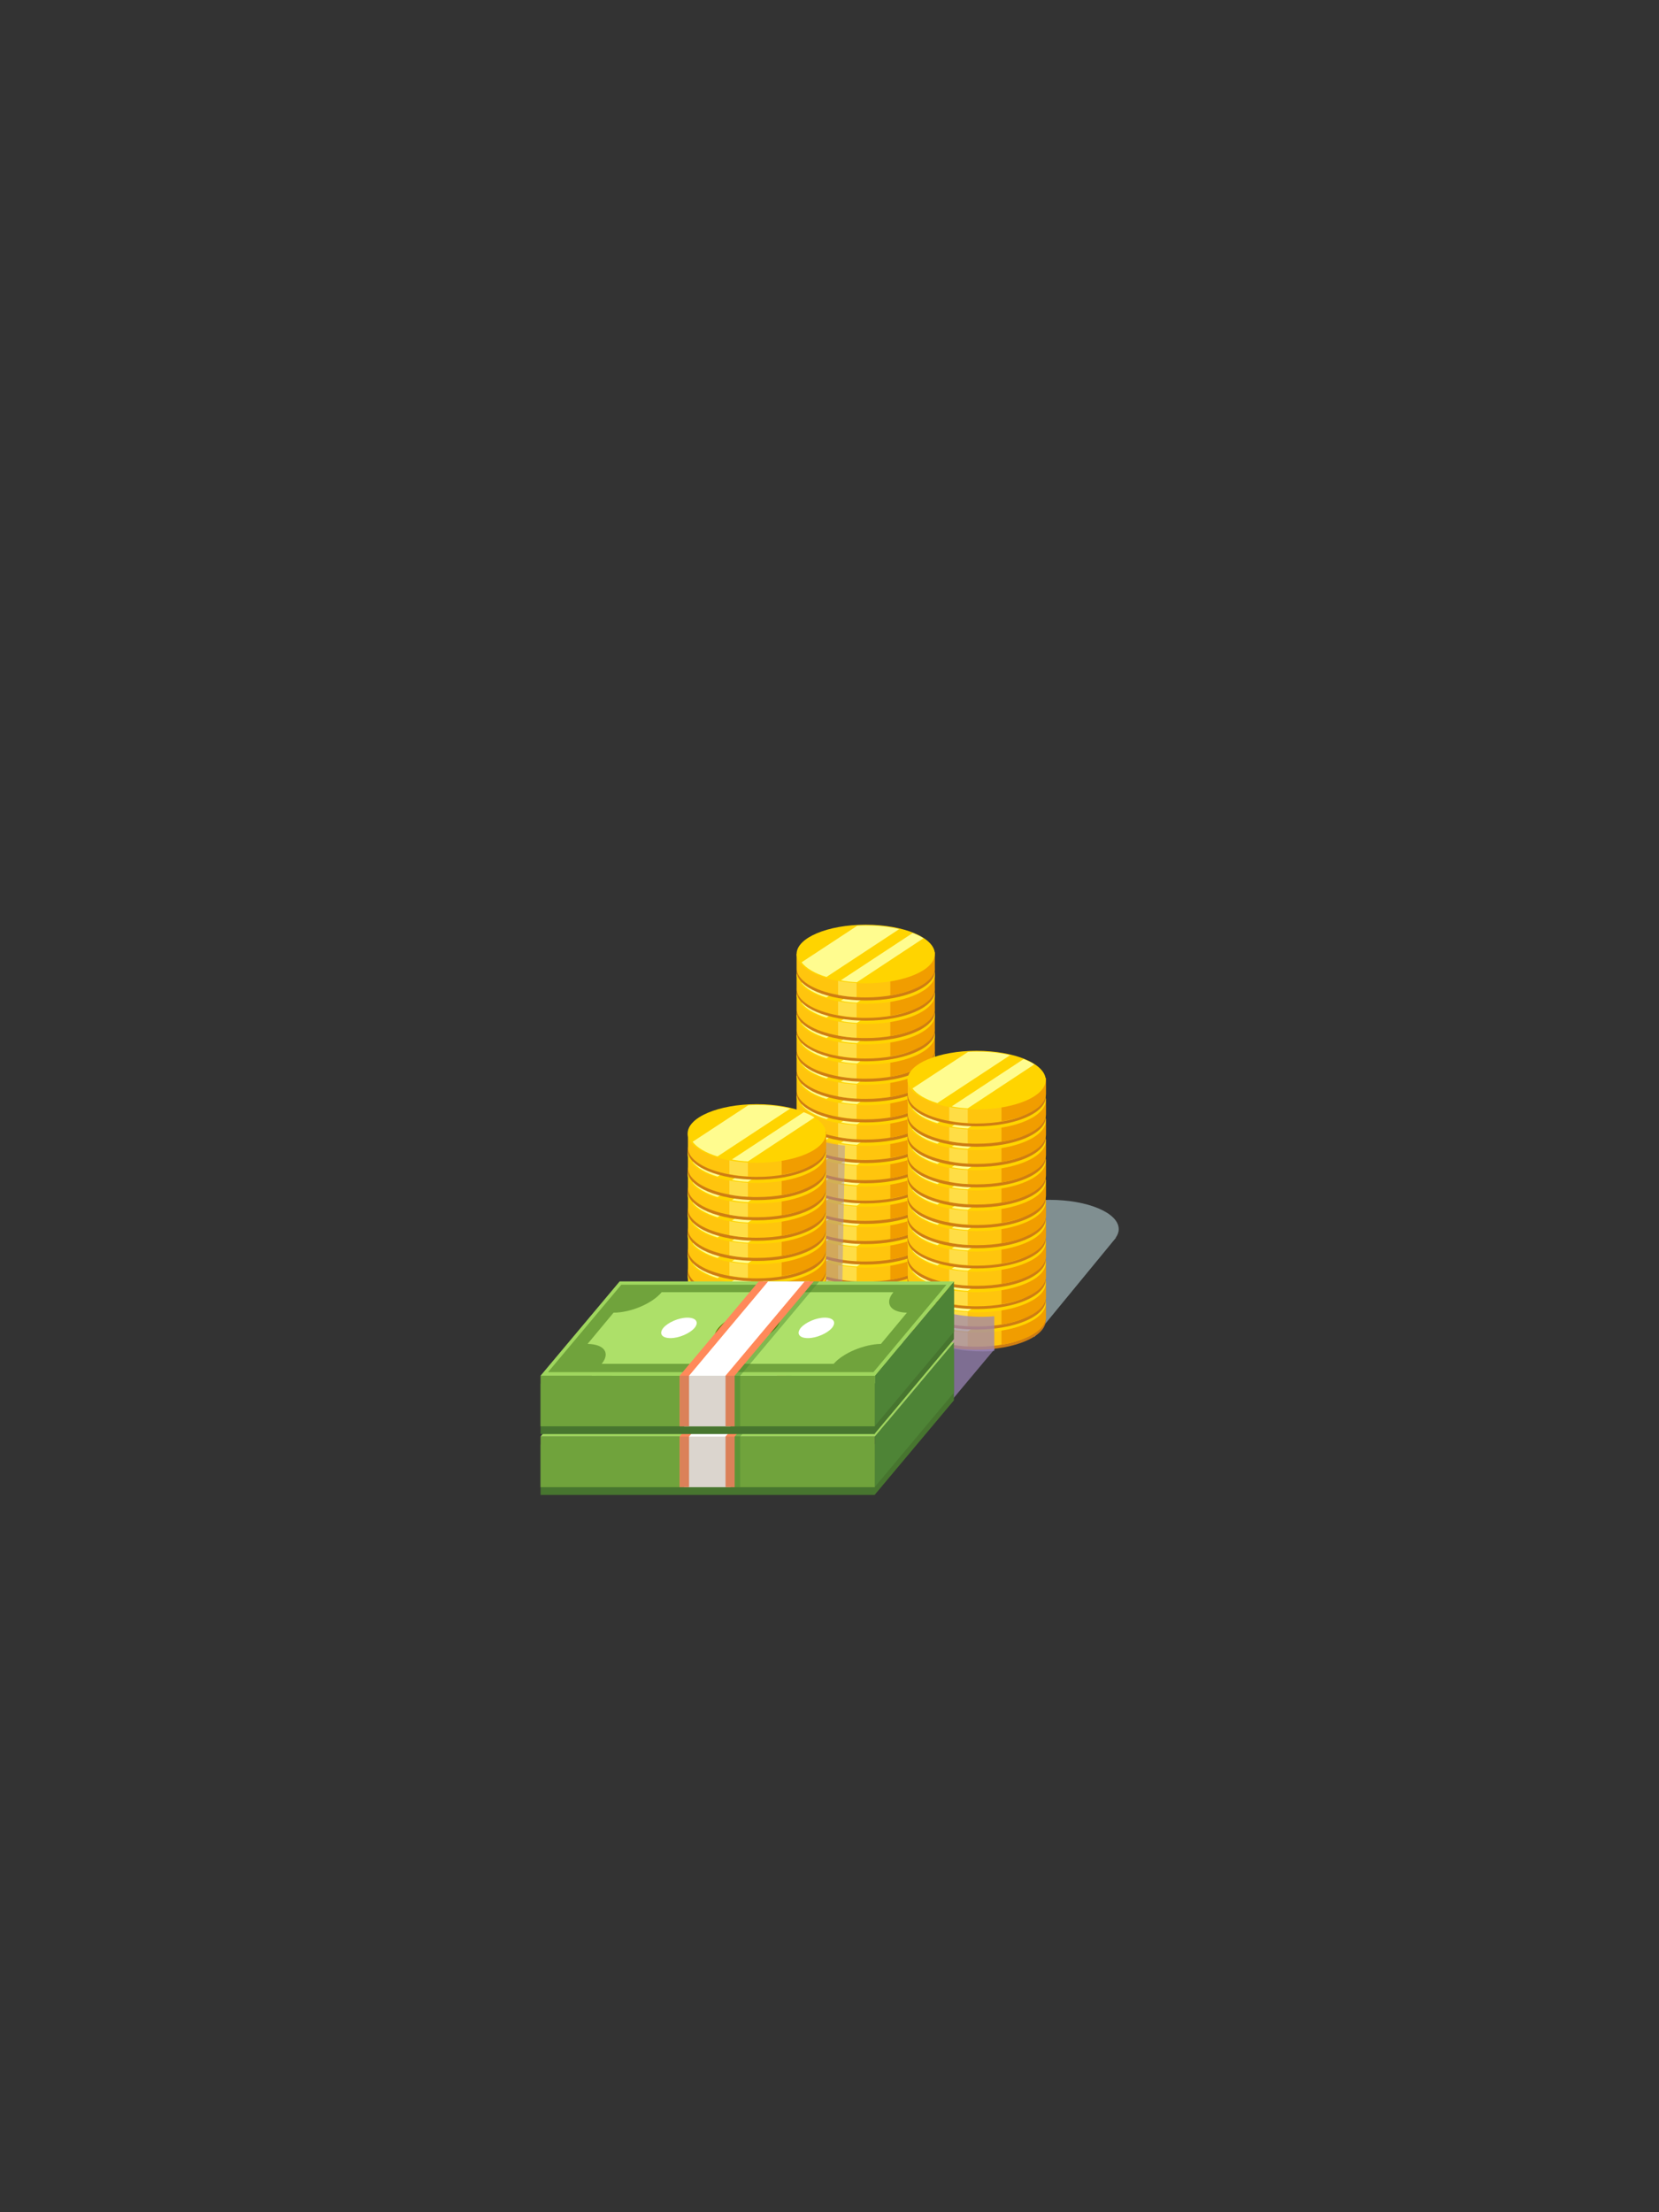 <?xml version="1.0" encoding="utf-8"?>
<!-- Generator: Adobe Illustrator 23.0.3, SVG Export Plug-In . SVG Version: 6.00 Build 0)  -->
<svg version="1.1" id="Layer_1" xmlns="http://www.w3.org/2000/svg" xmlns:xlink="http://www.w3.org/1999/xlink" x="0px" y="0px"
	 viewBox="0 0 60 80" style="enable-background:new 0 0 60 80;" xml:space="preserve">
<rect x="0" y="0" width="60" height="80" fill="#333333" stroke="none"/>
<style type="text/css">
	.st0{opacity:0.72;fill:#9EB3B6;}
	.st1{opacity:0.72;fill:#9C86B7;}
	.st2{fill:#CE7D13;}
	.st3{fill:#FFC50D;}
	.st4{opacity:0.43;}
	.st5{fill:#FFFC8F;}
	.st6{fill:#F19D00;}
	.st7{fill:#FFD400;}
	.st8{opacity:0.46;fill:#9C86B7;}
	.st9{fill:#47752F;}
	.st10{fill:#4E8436;}
	.st11{fill:#ADE069;}
	.st12{fill:#70A33C;}
	.st13{fill:#607700;}
	.st14{fill:#FFFFFF;}
	.st15{fill:#9FD65E;}
	.st16{opacity:0.44;fill:#48842F;}
	.st17{fill:#FF895A;}
	.st18{opacity:0.29;fill:#846E56;}
</style>
<g>
	<path class="st0" d="M35.57,44.76c-0.07-0.1-0.11-0.2-0.11-0.31c0-0.58,1.12-1.06,2.5-1.06c1.38,0,2.5,0.47,2.5,1.06
		c0,0.11-0.04,0.21-0.11,0.31h0.01l-2.95,3.59l-3.58-3.91L35.57,44.76z"/>
	<g>
		<polygon class="st1" points="32.72,52.67 36.99,47.57 30.17,47.57 		"/>
	</g>
	<g>
		<g>
			<g>
				<ellipse class="st2" cx="31.31" cy="46.14" rx="2.5" ry="1.06"/>
			</g>
			<g>
				<path class="st3" d="M28.81,45.52v0.51c0,0.44,0.62,0.81,1.5,0.97c0.21,0.04,0.43,0.07,0.67,0.08c0.11,0.01,0.22,0.01,0.33,0.01
					c0.35,0,0.69-0.03,1-0.09c0.88-0.16,1.34-0.54,1.34-0.98l0.16-0.55c-0.36-0.4-1.43-0.5-2.5-0.5
					C30.47,44.97,29.27,45.25,28.81,45.52z"/>
			</g>
			<g class="st4">
				<path class="st5" d="M30.31,46.06V47c0.21,0.04,0.43,0.07,0.67,0.08v-1.01H30.31z"/>
			</g>
			<g>
				<path class="st6" d="M32.2,47.01V45c0.72,0.05,1.35,0.18,1.61,0.47v0.56C33.81,46.48,33.14,46.86,32.2,47.01z"/>
			</g>
			<g>
				<ellipse class="st7" cx="31.31" cy="45.52" rx="2.5" ry="1.06"/>
			</g>
			<g>
				<path class="st5" d="M29.89,46.35c-0.43-0.13-0.74-0.32-0.9-0.53L31,44.5c0.12-0.01,0.23-0.01,0.34-0.01
					c0.41,0,0.82,0.04,1.18,0.13L29.89,46.35z"/>
			</g>
			<g>
				<path class="st5" d="M30.99,46.54c-0.2-0.01-0.4-0.03-0.58-0.07l2.6-1.71c0.15,0.06,0.28,0.12,0.39,0.19L30.99,46.54z"/>
			</g>
		</g>
		<g>
			<g>
				<ellipse class="st2" cx="31.31" cy="45.4" rx="2.5" ry="1.06"/>
			</g>
			<g>
				<path class="st3" d="M28.81,44.78v0.51c0,0.44,0.62,0.81,1.5,0.97c0.21,0.04,0.43,0.07,0.67,0.08c0.11,0.01,0.22,0.01,0.33,0.01
					c0.35,0,0.69-0.03,1-0.09c0.88-0.16,1.34-0.54,1.34-0.98l0.16-0.55c-0.36-0.4-1.43-0.5-2.5-0.5
					C30.47,44.23,29.27,44.51,28.81,44.78z"/>
			</g>
			<g class="st4">
				<path class="st5" d="M30.31,45.33v0.93c0.21,0.04,0.43,0.07,0.67,0.08v-1.01H30.31z"/>
			</g>
			<g>
				<path class="st6" d="M32.2,46.28v-2.02c0.72,0.05,1.35,0.18,1.61,0.47v0.56C33.81,45.74,33.14,46.13,32.2,46.28z"/>
			</g>
			<g>
				<ellipse class="st7" cx="31.31" cy="44.78" rx="2.5" ry="1.06"/>
			</g>
			<g>
				<path class="st5" d="M29.89,45.61c-0.43-0.13-0.74-0.32-0.9-0.53L31,43.76c0.12-0.01,0.23-0.01,0.34-0.01
					c0.41,0,0.82,0.04,1.18,0.13L29.89,45.61z"/>
			</g>
			<g>
				<path class="st5" d="M30.99,45.8c-0.2-0.01-0.4-0.03-0.58-0.07l2.6-1.71c0.15,0.06,0.28,0.12,0.39,0.19L30.99,45.8z"/>
			</g>
		</g>
		<g>
			<g>
				<ellipse class="st2" cx="31.31" cy="44.67" rx="2.5" ry="1.06"/>
			</g>
			<g>
				<path class="st3" d="M28.81,44.05v0.51c0,0.44,0.62,0.81,1.5,0.97c0.21,0.04,0.43,0.07,0.67,0.08c0.11,0.01,0.22,0.01,0.33,0.01
					c0.35,0,0.69-0.03,1-0.09c0.88-0.16,1.34-0.54,1.34-0.98l0.16-0.55c-0.36-0.4-1.43-0.5-2.5-0.5
					C30.47,43.5,29.27,43.78,28.81,44.05z"/>
			</g>
			<g class="st4">
				<path class="st5" d="M30.31,44.6v0.93c0.21,0.04,0.43,0.07,0.67,0.08V44.6H30.31z"/>
			</g>
			<g>
				<path class="st6" d="M32.2,45.55v-2.02c0.72,0.05,1.35,0.18,1.61,0.47v0.56C33.81,45.01,33.14,45.39,32.2,45.55z"/>
			</g>
			<g>
				<ellipse class="st7" cx="31.31" cy="44.05" rx="2.5" ry="1.06"/>
			</g>
			<g>
				<path class="st5" d="M29.89,44.88c-0.43-0.13-0.74-0.32-0.9-0.53L31,43.03c0.12-0.01,0.23-0.01,0.34-0.01
					c0.41,0,0.82,0.04,1.18,0.13L29.89,44.88z"/>
			</g>
			<g>
				<path class="st5" d="M30.99,45.07c-0.2-0.01-0.4-0.03-0.58-0.07l2.6-1.71c0.15,0.06,0.28,0.12,0.39,0.19L30.99,45.07z"/>
			</g>
		</g>
		<g>
			<g>
				<ellipse class="st2" cx="31.31" cy="43.93" rx="2.5" ry="1.06"/>
			</g>
			<g>
				<path class="st3" d="M28.81,43.31v0.51c0,0.44,0.62,0.81,1.5,0.97c0.21,0.04,0.43,0.07,0.67,0.08c0.11,0.01,0.22,0.01,0.33,0.01
					c0.35,0,0.69-0.03,1-0.09c0.88-0.16,1.34-0.54,1.34-0.98l0.16-0.55c-0.36-0.4-1.43-0.5-2.5-0.5
					C30.47,42.76,29.27,43.04,28.81,43.31z"/>
			</g>
			<g class="st4">
				<path class="st5" d="M30.31,43.86v0.93c0.21,0.04,0.43,0.07,0.67,0.08v-1.01H30.31z"/>
			</g>
			<g>
				<path class="st6" d="M32.2,44.81v-2.02c0.72,0.05,1.35,0.18,1.61,0.47v0.56C33.81,44.27,33.14,44.66,32.2,44.81z"/>
			</g>
			<g>
				<ellipse class="st7" cx="31.31" cy="43.32" rx="2.5" ry="1.06"/>
			</g>
			<g>
				<path class="st5" d="M29.89,44.15c-0.43-0.13-0.74-0.32-0.9-0.53L31,42.3c0.12-0.01,0.23-0.01,0.34-0.01
					c0.41,0,0.82,0.04,1.18,0.13L29.89,44.15z"/>
			</g>
			<g>
				<path class="st5" d="M30.99,44.33c-0.2-0.01-0.4-0.03-0.58-0.07l2.6-1.71c0.15,0.06,0.28,0.12,0.39,0.19L30.99,44.33z"/>
			</g>
		</g>
		<g>
			<g>
				<ellipse class="st2" cx="31.31" cy="43.2" rx="2.5" ry="1.06"/>
			</g>
			<g>
				<path class="st3" d="M28.81,42.58v0.51c0,0.44,0.62,0.81,1.5,0.97c0.21,0.04,0.43,0.07,0.67,0.08c0.11,0.01,0.22,0.01,0.33,0.01
					c0.35,0,0.69-0.03,1-0.09c0.88-0.16,1.34-0.54,1.34-0.98l0.16-0.55c-0.36-0.4-1.43-0.5-2.5-0.5
					C30.47,42.03,29.27,42.31,28.81,42.58z"/>
			</g>
			<g class="st4">
				<path class="st5" d="M30.31,43.13v0.93c0.21,0.04,0.43,0.07,0.67,0.08v-1.01H30.31z"/>
			</g>
			<g>
				<path class="st6" d="M32.2,44.08v-2.02c0.72,0.05,1.35,0.18,1.61,0.47v0.56C33.81,43.54,33.14,43.92,32.2,44.08z"/>
			</g>
			<g>
				<ellipse class="st7" cx="31.31" cy="42.58" rx="2.5" ry="1.06"/>
			</g>
			<g>
				<path class="st5" d="M29.89,43.41c-0.43-0.13-0.74-0.32-0.9-0.53L31,41.56c0.12-0.01,0.23-0.01,0.34-0.01
					c0.41,0,0.82,0.04,1.18,0.13L29.89,43.41z"/>
			</g>
			<g>
				<path class="st5" d="M30.99,43.6c-0.2-0.01-0.4-0.03-0.58-0.07l2.6-1.71c0.15,0.06,0.28,0.12,0.39,0.19L30.99,43.6z"/>
			</g>
		</g>
		<g>
			<g>
				<ellipse class="st2" cx="31.31" cy="42.46" rx="2.5" ry="1.06"/>
			</g>
			<g>
				<path class="st3" d="M28.81,41.85v0.51c0,0.44,0.62,0.81,1.5,0.97c0.21,0.04,0.43,0.07,0.67,0.08c0.11,0.01,0.22,0.01,0.33,0.01
					c0.35,0,0.69-0.03,1-0.09c0.88-0.16,1.34-0.54,1.34-0.98l0.16-0.55c-0.36-0.4-1.43-0.5-2.5-0.5
					C30.47,41.3,29.27,41.57,28.81,41.85z"/>
			</g>
			<g class="st4">
				<path class="st5" d="M30.31,42.39v0.93c0.21,0.04,0.43,0.07,0.67,0.08v-1.01H30.31z"/>
			</g>
			<g>
				<path class="st6" d="M32.2,43.34v-2.02c0.72,0.05,1.35,0.18,1.61,0.47v0.56C33.81,42.81,33.14,43.19,32.2,43.34z"/>
			</g>
			<g>
				<ellipse class="st7" cx="31.31" cy="41.85" rx="2.5" ry="1.06"/>
			</g>
			<g>
				<path class="st5" d="M29.89,42.68c-0.43-0.13-0.74-0.32-0.9-0.53L31,40.83c0.12-0.01,0.23-0.01,0.34-0.01
					c0.41,0,0.82,0.04,1.18,0.13L29.89,42.68z"/>
			</g>
			<g>
				<path class="st5" d="M30.99,42.86c-0.2-0.01-0.4-0.03-0.58-0.07l2.6-1.71c0.15,0.06,0.28,0.12,0.39,0.19L30.99,42.86z"/>
			</g>
		</g>
		<g>
			<g>
				<ellipse class="st2" cx="31.31" cy="41.73" rx="2.5" ry="1.06"/>
			</g>
			<g>
				<path class="st3" d="M28.81,41.11v0.51c0,0.44,0.62,0.81,1.5,0.97c0.21,0.04,0.43,0.07,0.67,0.08c0.11,0.01,0.22,0.01,0.33,0.01
					c0.35,0,0.69-0.03,1-0.09c0.88-0.16,1.34-0.54,1.34-0.98l0.16-0.55c-0.36-0.4-1.43-0.5-2.5-0.5
					C30.47,40.56,29.27,40.84,28.81,41.11z"/>
			</g>
			<g class="st4">
				<path class="st5" d="M30.31,41.66v0.93c0.21,0.04,0.43,0.07,0.67,0.08v-1.01H30.31z"/>
			</g>
			<g>
				<path class="st6" d="M32.2,42.61v-2.02c0.72,0.05,1.35,0.18,1.61,0.47v0.56C33.81,42.07,33.14,42.46,32.2,42.61z"/>
			</g>
			<g>
				<ellipse class="st7" cx="31.31" cy="41.11" rx="2.5" ry="1.06"/>
			</g>
			<g>
				<path class="st5" d="M29.89,41.94c-0.43-0.13-0.74-0.32-0.9-0.53L31,40.09c0.12-0.01,0.23-0.01,0.34-0.01
					c0.41,0,0.82,0.04,1.18,0.13L29.89,41.94z"/>
			</g>
			<g>
				<path class="st5" d="M30.99,42.13c-0.2-0.01-0.4-0.03-0.58-0.07l2.6-1.71c0.15,0.06,0.28,0.12,0.39,0.19L30.99,42.13z"/>
			</g>
		</g>
		<g>
			<g>
				<ellipse class="st2" cx="31.31" cy="41" rx="2.5" ry="1.06"/>
			</g>
			<g>
				<path class="st3" d="M28.81,40.38v0.51c0,0.44,0.62,0.81,1.5,0.97c0.21,0.04,0.43,0.07,0.67,0.08c0.11,0.01,0.22,0.01,0.33,0.01
					c0.35,0,0.69-0.03,1-0.09c0.88-0.16,1.34-0.54,1.34-0.98l0.16-0.55c-0.36-0.4-1.43-0.5-2.5-0.5
					C30.47,39.83,29.27,40.11,28.81,40.38z"/>
			</g>
			<g class="st4">
				<path class="st5" d="M30.31,40.92v0.93c0.21,0.04,0.43,0.07,0.67,0.08v-1.01H30.31z"/>
			</g>
			<g>
				<path class="st6" d="M32.2,41.87v-2.02c0.72,0.05,1.35,0.18,1.61,0.47v0.56C33.81,41.34,33.14,41.72,32.2,41.87z"/>
			</g>
			<g>
				<ellipse class="st7" cx="31.31" cy="40.38" rx="2.5" ry="1.06"/>
			</g>
			<g>
				<path class="st5" d="M29.89,41.21c-0.43-0.13-0.74-0.32-0.9-0.53L31,39.36c0.12-0.01,0.23-0.01,0.34-0.01
					c0.41,0,0.82,0.04,1.18,0.13L29.89,41.21z"/>
			</g>
			<g>
				<path class="st5" d="M30.99,41.4c-0.2-0.01-0.4-0.03-0.58-0.07l2.6-1.71c0.15,0.06,0.28,0.12,0.39,0.19L30.99,41.4z"/>
			</g>
		</g>
		<g>
			<g>
				<ellipse class="st2" cx="31.31" cy="40.26" rx="2.5" ry="1.06"/>
			</g>
			<g>
				<path class="st3" d="M28.81,39.64v0.51c0,0.44,0.62,0.81,1.5,0.97c0.21,0.04,0.43,0.07,0.67,0.08c0.11,0.01,0.22,0.01,0.33,0.01
					c0.35,0,0.69-0.03,1-0.09c0.88-0.16,1.34-0.54,1.34-0.98l0.16-0.55c-0.36-0.4-1.43-0.5-2.5-0.5
					C30.47,39.09,29.27,39.37,28.81,39.64z"/>
			</g>
			<g class="st4">
				<path class="st5" d="M30.31,40.19v0.93c0.21,0.04,0.43,0.07,0.67,0.08v-1.01H30.31z"/>
			</g>
			<g>
				<path class="st6" d="M32.2,41.14v-2.02c0.72,0.05,1.35,0.18,1.61,0.47v0.56C33.81,40.6,33.14,40.99,32.2,41.14z"/>
			</g>
			<g>
				<ellipse class="st7" cx="31.31" cy="39.64" rx="2.5" ry="1.06"/>
			</g>
			<g>
				<path class="st5" d="M29.89,40.47c-0.43-0.13-0.74-0.32-0.9-0.53L31,38.62c0.12-0.01,0.23-0.01,0.34-0.01
					c0.41,0,0.82,0.04,1.18,0.13L29.89,40.47z"/>
			</g>
			<g>
				<path class="st5" d="M30.99,40.66c-0.2-0.01-0.4-0.03-0.58-0.07l2.6-1.71c0.15,0.06,0.28,0.12,0.39,0.19L30.99,40.66z"/>
			</g>
		</g>
		<g>
			<g>
				<ellipse class="st2" cx="31.31" cy="39.53" rx="2.5" ry="1.06"/>
			</g>
			<g>
				<path class="st3" d="M28.81,38.91v0.51c0,0.44,0.62,0.81,1.5,0.97c0.21,0.04,0.43,0.07,0.67,0.08c0.11,0.01,0.22,0.01,0.33,0.01
					c0.35,0,0.69-0.03,1-0.09c0.88-0.16,1.34-0.54,1.34-0.98l0.16-0.55c-0.36-0.4-1.43-0.5-2.5-0.5
					C30.47,38.36,29.27,38.64,28.81,38.91z"/>
			</g>
			<g class="st4">
				<path class="st5" d="M30.31,39.45v0.93c0.21,0.04,0.43,0.07,0.67,0.08v-1.01H30.31z"/>
			</g>
			<g>
				<path class="st6" d="M32.2,40.41v-2.02c0.72,0.05,1.35,0.18,1.61,0.47v0.56C33.81,39.87,33.14,40.25,32.2,40.41z"/>
			</g>
			<g>
				<ellipse class="st7" cx="31.31" cy="38.91" rx="2.5" ry="1.06"/>
			</g>
			<g>
				<path class="st5" d="M29.89,39.74c-0.43-0.13-0.74-0.32-0.9-0.53L31,37.89c0.12-0.01,0.23-0.01,0.34-0.01
					c0.41,0,0.82,0.04,1.18,0.13L29.89,39.74z"/>
			</g>
			<g>
				<path class="st5" d="M30.99,39.93c-0.2-0.01-0.4-0.03-0.58-0.07l2.6-1.71c0.15,0.06,0.28,0.12,0.39,0.19L30.99,39.93z"/>
			</g>
		</g>
		<g>
			<g>
				<ellipse class="st2" cx="31.31" cy="38.79" rx="2.5" ry="1.06"/>
			</g>
			<g>
				<path class="st3" d="M28.81,38.17v0.51c0,0.44,0.62,0.81,1.5,0.97c0.21,0.04,0.43,0.07,0.67,0.08c0.11,0.01,0.22,0.01,0.33,0.01
					c0.35,0,0.69-0.03,1-0.09c0.88-0.16,1.34-0.54,1.34-0.98l0.16-0.55c-0.36-0.4-1.43-0.5-2.5-0.5
					C30.47,37.62,29.27,37.9,28.81,38.17z"/>
			</g>
			<g class="st4">
				<path class="st5" d="M30.31,38.72v0.93c0.21,0.04,0.43,0.07,0.67,0.08v-1.01H30.31z"/>
			</g>
			<g>
				<path class="st6" d="M32.2,39.67v-2.02c0.72,0.05,1.35,0.18,1.61,0.47v0.56C33.81,39.13,33.14,39.52,32.2,39.67z"/>
			</g>
			<g>
				<ellipse class="st7" cx="31.31" cy="38.17" rx="2.5" ry="1.06"/>
			</g>
			<g>
				<path class="st5" d="M29.89,39c-0.43-0.13-0.74-0.32-0.9-0.53L31,37.16c0.12-0.01,0.23-0.01,0.34-0.01
					c0.41,0,0.82,0.04,1.18,0.13L29.89,39z"/>
			</g>
			<g>
				<path class="st5" d="M30.99,39.19c-0.2-0.01-0.4-0.03-0.58-0.07l2.6-1.71c0.15,0.06,0.28,0.12,0.39,0.19L30.99,39.19z"/>
			</g>
		</g>
		<g>
			<g>
				<ellipse class="st2" cx="31.31" cy="38.06" rx="2.5" ry="1.06"/>
			</g>
			<g>
				<path class="st3" d="M28.81,37.44v0.51c0,0.44,0.62,0.81,1.5,0.97c0.21,0.04,0.43,0.07,0.67,0.08c0.11,0.01,0.22,0.01,0.33,0.01
					c0.35,0,0.69-0.03,1-0.09c0.88-0.16,1.34-0.54,1.34-0.98l0.16-0.55c-0.36-0.4-1.43-0.5-2.5-0.5
					C30.47,36.89,29.27,37.17,28.81,37.44z"/>
			</g>
			<g class="st4">
				<path class="st5" d="M30.31,37.99v0.93c0.21,0.04,0.43,0.07,0.67,0.08v-1.01H30.31z"/>
			</g>
			<g>
				<path class="st6" d="M32.2,38.94v-2.02c0.72,0.05,1.35,0.18,1.61,0.47v0.56C33.81,38.4,33.14,38.78,32.2,38.94z"/>
			</g>
			<g>
				<ellipse class="st7" cx="31.31" cy="37.44" rx="2.5" ry="1.06"/>
			</g>
			<g>
				<path class="st5" d="M29.89,38.27c-0.43-0.13-0.74-0.32-0.9-0.53L31,36.42c0.12-0.01,0.23-0.01,0.34-0.01
					c0.41,0,0.82,0.04,1.18,0.13L29.89,38.27z"/>
			</g>
			<g>
				<path class="st5" d="M30.99,38.46c-0.2-0.01-0.4-0.03-0.58-0.07l2.6-1.71c0.15,0.06,0.28,0.12,0.39,0.19L30.99,38.46z"/>
			</g>
		</g>
		<g>
			<g>
				<ellipse class="st2" cx="31.31" cy="37.32" rx="2.5" ry="1.06"/>
			</g>
			<g>
				<path class="st3" d="M28.81,36.71v0.51c0,0.44,0.62,0.81,1.5,0.97c0.21,0.04,0.43,0.07,0.67,0.08c0.11,0.01,0.22,0.01,0.33,0.01
					c0.35,0,0.69-0.03,1-0.09c0.88-0.16,1.34-0.54,1.34-0.98l0.16-0.55c-0.36-0.4-1.43-0.5-2.5-0.5
					C30.47,36.16,29.27,36.43,28.81,36.71z"/>
			</g>
			<g class="st4">
				<path class="st5" d="M30.31,37.25v0.93c0.21,0.04,0.43,0.07,0.67,0.08v-1.01H30.31z"/>
			</g>
			<g>
				<path class="st6" d="M32.2,38.2v-2.02c0.72,0.05,1.35,0.18,1.61,0.47v0.56C33.81,37.66,33.14,38.05,32.2,38.2z"/>
			</g>
			<g>
				<ellipse class="st7" cx="31.31" cy="36.71" rx="2.5" ry="1.06"/>
			</g>
			<g>
				<path class="st5" d="M29.89,37.54c-0.43-0.13-0.74-0.32-0.9-0.53L31,35.69c0.12-0.01,0.23-0.01,0.34-0.01
					c0.41,0,0.82,0.04,1.18,0.13L29.89,37.54z"/>
			</g>
			<g>
				<path class="st5" d="M30.99,37.72c-0.2-0.01-0.4-0.03-0.58-0.07l2.6-1.71c0.15,0.06,0.28,0.12,0.39,0.19L30.99,37.72z"/>
			</g>
		</g>
		<g>
			<g>
				<ellipse class="st2" cx="31.31" cy="36.59" rx="2.5" ry="1.06"/>
			</g>
			<g>
				<path class="st3" d="M28.81,35.97v0.51c0,0.44,0.62,0.81,1.5,0.97c0.21,0.04,0.43,0.07,0.67,0.08c0.11,0.01,0.22,0.01,0.33,0.01
					c0.35,0,0.69-0.03,1-0.09c0.88-0.16,1.34-0.54,1.34-0.98l0.16-0.55c-0.36-0.4-1.43-0.5-2.5-0.5
					C30.47,35.42,29.27,35.7,28.81,35.97z"/>
			</g>
			<g class="st4">
				<path class="st5" d="M30.31,36.52v0.93c0.21,0.04,0.43,0.07,0.67,0.08v-1.01H30.31z"/>
			</g>
			<g>
				<path class="st6" d="M32.2,37.47v-2.02c0.72,0.05,1.35,0.18,1.61,0.47v0.56C33.81,36.93,33.14,37.32,32.2,37.47z"/>
			</g>
			<g>
				<ellipse class="st7" cx="31.31" cy="35.97" rx="2.5" ry="1.06"/>
			</g>
			<g>
				<path class="st5" d="M29.89,36.8c-0.43-0.13-0.74-0.32-0.9-0.53L31,34.95c0.12-0.01,0.23-0.01,0.34-0.01
					c0.41,0,0.82,0.04,1.18,0.13L29.89,36.8z"/>
			</g>
			<g>
				<path class="st5" d="M30.99,36.99c-0.2-0.01-0.4-0.03-0.58-0.07l2.6-1.71c0.15,0.06,0.28,0.12,0.39,0.19L30.99,36.99z"/>
			</g>
		</g>
		<g>
			<g>
				<ellipse class="st2" cx="31.31" cy="35.85" rx="2.5" ry="1.06"/>
			</g>
			<g>
				<path class="st3" d="M28.81,35.24v0.51c0,0.44,0.62,0.81,1.5,0.97c0.21,0.04,0.43,0.07,0.67,0.08c0.11,0.01,0.22,0.01,0.33,0.01
					c0.35,0,0.69-0.03,1-0.09c0.88-0.16,1.34-0.54,1.34-0.98l0.16-0.55c-0.36-0.4-1.43-0.5-2.5-0.5
					C30.47,34.69,29.27,34.96,28.81,35.24z"/>
			</g>
			<g class="st4">
				<path class="st5" d="M30.31,35.78v0.93c0.21,0.04,0.43,0.07,0.67,0.08v-1.01H30.31z"/>
			</g>
			<g>
				<path class="st6" d="M32.2,36.73v-2.02c0.72,0.05,1.35,0.18,1.61,0.47v0.56C33.81,36.2,33.14,36.58,32.2,36.73z"/>
			</g>
			<g>
				<ellipse class="st7" cx="31.31" cy="35.24" rx="2.5" ry="1.06"/>
			</g>
			<g>
				<path class="st5" d="M29.89,36.07c-0.43-0.13-0.74-0.32-0.9-0.53L31,34.22c0.12-0.01,0.23-0.01,0.34-0.01
					c0.41,0,0.82,0.04,1.18,0.13L29.89,36.07z"/>
			</g>
			<g>
				<path class="st5" d="M30.99,36.26c-0.2-0.01-0.4-0.03-0.58-0.07l2.6-1.71c0.15,0.06,0.28,0.12,0.39,0.19L30.99,36.26z"/>
			</g>
		</g>
		<g>
			<g>
				<ellipse class="st2" cx="31.31" cy="35.12" rx="2.5" ry="1.06"/>
			</g>
			<g>
				<path class="st3" d="M28.81,34.5v0.51c0,0.44,0.62,0.81,1.5,0.97c0.21,0.04,0.43,0.07,0.67,0.08c0.11,0.01,0.22,0.01,0.33,0.01
					c0.35,0,0.69-0.03,1-0.09c0.88-0.16,1.34-0.54,1.34-0.98l0.16-0.55c-0.36-0.4-1.43-0.5-2.5-0.5
					C30.47,33.95,29.27,34.23,28.81,34.5z"/>
			</g>
			<g class="st4">
				<path class="st5" d="M30.31,35.05v0.93c0.21,0.04,0.43,0.07,0.67,0.08v-1.01H30.31z"/>
			</g>
			<g>
				<path class="st6" d="M32.2,36v-2.02c0.72,0.05,1.35,0.18,1.61,0.47v0.56C33.81,35.46,33.14,35.85,32.2,36z"/>
			</g>
			<g>
				<ellipse class="st7" cx="31.31" cy="34.5" rx="2.5" ry="1.06"/>
			</g>
			<g>
				<path class="st5" d="M29.89,35.33c-0.43-0.13-0.74-0.32-0.9-0.53L31,33.48c0.12-0.01,0.23-0.01,0.34-0.01
					c0.41,0,0.82,0.04,1.18,0.13L29.89,35.33z"/>
			</g>
			<g>
				<path class="st5" d="M30.99,35.52c-0.2-0.01-0.4-0.03-0.58-0.07l2.6-1.71c0.15,0.06,0.28,0.12,0.39,0.19L30.99,35.52z"/>
			</g>
		</g>
	</g>
	<g>
		<g>
			<g>
				<ellipse class="st2" cx="35.32" cy="47.75" rx="2.5" ry="1.06"/>
			</g>
			<g>
				<path class="st3" d="M32.83,47.13v0.51c0,0.44,0.62,0.81,1.5,0.97c0.21,0.04,0.43,0.07,0.67,0.08c0.11,0.01,0.22,0.01,0.33,0.01
					c0.35,0,0.69-0.03,1-0.09c0.88-0.16,1.34-0.54,1.34-0.98l0.16-0.55c-0.36-0.4-1.43-0.5-2.5-0.5
					C34.48,46.58,33.28,46.86,32.83,47.13z"/>
			</g>
			<g class="st4">
				<path class="st5" d="M34.33,47.68v0.93c0.21,0.04,0.43,0.07,0.67,0.08v-1.01H34.33z"/>
			</g>
			<g>
				<path class="st6" d="M36.22,48.63v-2.02c0.72,0.05,1.35,0.18,1.61,0.47v0.56C37.82,48.09,37.15,48.48,36.22,48.63z"/>
			</g>
			<g>
				<ellipse class="st7" cx="35.32" cy="47.13" rx="2.5" ry="1.06"/>
			</g>
			<g>
				<path class="st5" d="M33.9,47.96c-0.43-0.13-0.74-0.32-0.9-0.53l2.01-1.32c0.12-0.01,0.23-0.01,0.34-0.01
					c0.41,0,0.82,0.04,1.18,0.13L33.9,47.96z"/>
			</g>
			<g>
				<path class="st5" d="M35,48.15c-0.2-0.01-0.4-0.03-0.58-0.07l2.6-1.71c0.15,0.06,0.28,0.12,0.39,0.19L35,48.15z"/>
			</g>
		</g>
		<g>
			<g>
				<ellipse class="st2" cx="35.32" cy="47.02" rx="2.5" ry="1.06"/>
			</g>
			<g>
				<path class="st3" d="M32.83,46.4v0.51c0,0.44,0.62,0.81,1.5,0.97c0.21,0.04,0.43,0.07,0.67,0.08c0.11,0.01,0.22,0.01,0.33,0.01
					c0.35,0,0.69-0.03,1-0.09c0.88-0.16,1.34-0.54,1.34-0.98l0.16-0.55c-0.36-0.4-1.43-0.5-2.5-0.5
					C34.48,45.85,33.28,46.13,32.83,46.4z"/>
			</g>
			<g class="st4">
				<path class="st5" d="M34.33,46.95v0.93c0.21,0.04,0.43,0.07,0.67,0.08v-1.01H34.33z"/>
			</g>
			<g>
				<path class="st6" d="M36.22,47.9v-2.02c0.72,0.05,1.35,0.18,1.61,0.47v0.56C37.82,47.36,37.15,47.74,36.22,47.9z"/>
			</g>
			<g>
				<ellipse class="st7" cx="35.32" cy="46.4" rx="2.5" ry="1.06"/>
			</g>
			<g>
				<path class="st5" d="M33.9,47.23c-0.43-0.13-0.74-0.32-0.9-0.53l2.01-1.32c0.12-0.01,0.23-0.01,0.34-0.01
					c0.41,0,0.82,0.04,1.18,0.13L33.9,47.23z"/>
			</g>
			<g>
				<path class="st5" d="M35,47.42c-0.2-0.01-0.4-0.03-0.58-0.07l2.6-1.71c0.15,0.06,0.28,0.12,0.39,0.19L35,47.42z"/>
			</g>
		</g>
		<g>
			<g>
				<ellipse class="st2" cx="35.32" cy="46.28" rx="2.5" ry="1.06"/>
			</g>
			<g>
				<path class="st3" d="M32.83,45.67v0.51c0,0.44,0.62,0.81,1.5,0.97c0.21,0.04,0.43,0.07,0.67,0.08c0.11,0.01,0.22,0.01,0.33,0.01
					c0.35,0,0.69-0.03,1-0.09c0.88-0.16,1.34-0.54,1.34-0.98l0.16-0.55c-0.36-0.4-1.43-0.5-2.5-0.5
					C34.48,45.12,33.28,45.39,32.83,45.67z"/>
			</g>
			<g class="st4">
				<path class="st5" d="M34.33,46.21v0.93c0.21,0.04,0.43,0.07,0.67,0.08v-1.01H34.33z"/>
			</g>
			<g>
				<path class="st6" d="M36.22,47.16v-2.02c0.72,0.05,1.35,0.18,1.61,0.47v0.56C37.82,46.62,37.15,47.01,36.22,47.16z"/>
			</g>
			<g>
				<ellipse class="st7" cx="35.32" cy="45.67" rx="2.5" ry="1.06"/>
			</g>
			<g>
				<path class="st5" d="M33.9,46.5c-0.43-0.13-0.74-0.32-0.9-0.53l2.01-1.32c0.12-0.01,0.23-0.01,0.34-0.01
					c0.41,0,0.82,0.04,1.18,0.13L33.9,46.5z"/>
			</g>
			<g>
				<path class="st5" d="M35,46.68c-0.2-0.01-0.4-0.03-0.58-0.07l2.6-1.71c0.15,0.06,0.28,0.12,0.39,0.19L35,46.68z"/>
			</g>
		</g>
		<g>
			<g>
				<ellipse class="st2" cx="35.32" cy="45.55" rx="2.5" ry="1.06"/>
			</g>
			<g>
				<path class="st3" d="M32.83,44.93v0.51c0,0.44,0.62,0.81,1.5,0.97c0.21,0.04,0.43,0.07,0.67,0.08c0.11,0.01,0.22,0.01,0.33,0.01
					c0.35,0,0.69-0.03,1-0.09c0.88-0.16,1.34-0.54,1.34-0.98l0.16-0.55c-0.36-0.4-1.43-0.5-2.5-0.5
					C34.48,44.38,33.28,44.66,32.83,44.93z"/>
			</g>
			<g class="st4">
				<path class="st5" d="M34.33,45.48v0.93c0.21,0.04,0.43,0.07,0.67,0.08v-1.01H34.33z"/>
			</g>
			<g>
				<path class="st6" d="M36.22,46.43v-2.02c0.72,0.05,1.35,0.18,1.61,0.47v0.56C37.82,45.89,37.15,46.28,36.22,46.43z"/>
			</g>
			<g>
				<ellipse class="st7" cx="35.32" cy="44.93" rx="2.5" ry="1.06"/>
			</g>
			<g>
				<path class="st5" d="M33.9,45.76c-0.43-0.13-0.74-0.32-0.9-0.53l2.01-1.32c0.12-0.01,0.23-0.01,0.34-0.01
					c0.41,0,0.82,0.04,1.18,0.13L33.9,45.76z"/>
			</g>
			<g>
				<path class="st5" d="M35,45.95c-0.2-0.01-0.4-0.03-0.58-0.07l2.6-1.71c0.15,0.06,0.28,0.12,0.39,0.19L35,45.95z"/>
			</g>
		</g>
		<g>
			<g>
				<ellipse class="st2" cx="35.32" cy="44.81" rx="2.5" ry="1.06"/>
			</g>
			<g>
				<path class="st3" d="M32.83,44.2v0.51c0,0.44,0.62,0.81,1.5,0.97c0.21,0.04,0.43,0.07,0.67,0.08c0.11,0.01,0.22,0.01,0.33,0.01
					c0.35,0,0.69-0.03,1-0.09c0.88-0.16,1.34-0.54,1.34-0.98l0.16-0.55c-0.36-0.4-1.43-0.5-2.5-0.5
					C34.48,43.65,33.28,43.92,32.83,44.2z"/>
			</g>
			<g class="st4">
				<path class="st5" d="M34.33,44.74v0.93c0.21,0.04,0.43,0.07,0.67,0.08v-1.01H34.33z"/>
			</g>
			<g>
				<path class="st6" d="M36.22,45.69v-2.02c0.72,0.05,1.35,0.18,1.61,0.47v0.56C37.82,45.16,37.15,45.54,36.22,45.69z"/>
			</g>
			<g>
				<ellipse class="st7" cx="35.32" cy="44.2" rx="2.5" ry="1.06"/>
			</g>
			<g>
				<path class="st5" d="M33.9,45.03c-0.43-0.13-0.74-0.32-0.9-0.53l2.01-1.32c0.12-0.01,0.23-0.01,0.34-0.01
					c0.41,0,0.82,0.04,1.18,0.13L33.9,45.03z"/>
			</g>
			<g>
				<path class="st5" d="M35,45.22c-0.2-0.01-0.4-0.03-0.58-0.07l2.6-1.71c0.15,0.06,0.28,0.12,0.39,0.19L35,45.22z"/>
			</g>
		</g>
		<g>
			<g>
				<ellipse class="st2" cx="35.32" cy="44.08" rx="2.5" ry="1.06"/>
			</g>
			<g>
				<path class="st3" d="M32.83,43.46v0.51c0,0.44,0.62,0.81,1.5,0.97c0.21,0.04,0.43,0.07,0.67,0.08c0.11,0.01,0.22,0.01,0.33,0.01
					c0.35,0,0.69-0.03,1-0.09c0.88-0.16,1.34-0.54,1.34-0.98l0.16-0.55c-0.36-0.4-1.43-0.5-2.5-0.5
					C34.48,42.91,33.28,43.19,32.83,43.46z"/>
			</g>
			<g class="st4">
				<path class="st5" d="M34.33,44.01v0.93c0.21,0.04,0.43,0.07,0.67,0.08v-1.01H34.33z"/>
			</g>
			<g>
				<path class="st6" d="M36.22,44.96v-2.02c0.72,0.05,1.35,0.18,1.61,0.47v0.56C37.82,44.42,37.15,44.81,36.22,44.96z"/>
			</g>
			<g>
				<ellipse class="st7" cx="35.32" cy="43.46" rx="2.5" ry="1.06"/>
			</g>
			<g>
				<path class="st5" d="M33.9,44.29c-0.43-0.13-0.74-0.32-0.9-0.53l2.01-1.32c0.12-0.01,0.23-0.01,0.34-0.01
					c0.41,0,0.82,0.04,1.18,0.13L33.9,44.29z"/>
			</g>
			<g>
				<path class="st5" d="M35,44.48c-0.2-0.01-0.4-0.03-0.58-0.07l2.6-1.71c0.15,0.06,0.28,0.12,0.39,0.19L35,44.48z"/>
			</g>
		</g>
		<g>
			<g>
				<ellipse class="st2" cx="35.32" cy="43.35" rx="2.5" ry="1.06"/>
			</g>
			<g>
				<path class="st3" d="M32.83,42.73v0.51c0,0.44,0.62,0.81,1.5,0.97c0.21,0.04,0.43,0.07,0.67,0.08c0.11,0.01,0.22,0.01,0.33,0.01
					c0.35,0,0.69-0.03,1-0.09c0.88-0.16,1.34-0.54,1.34-0.98l0.16-0.55c-0.36-0.4-1.43-0.5-2.5-0.5
					C34.48,42.18,33.28,42.46,32.83,42.73z"/>
			</g>
			<g class="st4">
				<path class="st5" d="M34.33,43.27v0.93c0.21,0.04,0.43,0.07,0.67,0.08v-1.01H34.33z"/>
			</g>
			<g>
				<path class="st6" d="M36.22,44.22v-2.02c0.72,0.05,1.35,0.18,1.61,0.47v0.56C37.82,43.69,37.15,44.07,36.22,44.22z"/>
			</g>
			<g>
				<ellipse class="st7" cx="35.32" cy="42.73" rx="2.5" ry="1.06"/>
			</g>
			<g>
				<path class="st5" d="M33.9,43.56c-0.43-0.13-0.74-0.32-0.9-0.53l2.01-1.32c0.12-0.01,0.23-0.01,0.34-0.01
					c0.41,0,0.82,0.04,1.18,0.13L33.9,43.56z"/>
			</g>
			<g>
				<path class="st5" d="M35,43.75c-0.2-0.01-0.4-0.03-0.58-0.07l2.6-1.71c0.15,0.06,0.28,0.12,0.39,0.19L35,43.75z"/>
			</g>
		</g>
		<g>
			<g>
				<ellipse class="st2" cx="35.32" cy="42.61" rx="2.5" ry="1.06"/>
			</g>
			<g>
				<path class="st3" d="M32.83,41.99v0.51c0,0.44,0.62,0.81,1.5,0.97c0.21,0.04,0.43,0.07,0.67,0.08c0.11,0.01,0.22,0.01,0.33,0.01
					c0.35,0,0.69-0.03,1-0.09c0.88-0.16,1.34-0.54,1.34-0.98l0.16-0.55c-0.36-0.4-1.43-0.5-2.5-0.5
					C34.48,41.44,33.28,41.72,32.83,41.99z"/>
			</g>
			<g class="st4">
				<path class="st5" d="M34.33,42.54v0.93c0.21,0.04,0.43,0.07,0.67,0.08v-1.01H34.33z"/>
			</g>
			<g>
				<path class="st6" d="M36.22,43.49v-2.02c0.72,0.05,1.35,0.18,1.61,0.47v0.56C37.82,42.95,37.15,43.34,36.22,43.49z"/>
			</g>
			<g>
				<ellipse class="st7" cx="35.32" cy="41.99" rx="2.5" ry="1.06"/>
			</g>
			<g>
				<path class="st5" d="M33.9,42.82c-0.43-0.13-0.74-0.32-0.9-0.53l2.01-1.32c0.12-0.01,0.23-0.01,0.34-0.01
					c0.41,0,0.82,0.04,1.18,0.13L33.9,42.82z"/>
			</g>
			<g>
				<path class="st5" d="M35,43.01c-0.2-0.01-0.4-0.03-0.58-0.07l2.6-1.71c0.15,0.06,0.28,0.12,0.39,0.19L35,43.01z"/>
			</g>
		</g>
		<g>
			<g>
				<ellipse class="st2" cx="35.32" cy="41.88" rx="2.5" ry="1.06"/>
			</g>
			<g>
				<path class="st3" d="M32.83,41.26v0.51c0,0.44,0.62,0.81,1.5,0.97c0.21,0.04,0.43,0.07,0.67,0.08c0.11,0.01,0.22,0.01,0.33,0.01
					c0.35,0,0.69-0.03,1-0.09c0.88-0.16,1.34-0.54,1.34-0.98l0.16-0.55c-0.36-0.4-1.43-0.5-2.5-0.5
					C34.48,40.71,33.28,40.99,32.83,41.26z"/>
			</g>
			<g class="st4">
				<path class="st5" d="M34.33,41.81v0.93c0.21,0.04,0.43,0.07,0.67,0.08v-1.01H34.33z"/>
			</g>
			<g>
				<path class="st6" d="M36.22,42.76v-2.02c0.72,0.05,1.35,0.18,1.61,0.47v0.56C37.82,42.22,37.15,42.6,36.22,42.76z"/>
			</g>
			<g>
				<ellipse class="st7" cx="35.32" cy="41.26" rx="2.5" ry="1.06"/>
			</g>
			<g>
				<path class="st5" d="M33.9,42.09c-0.43-0.13-0.74-0.32-0.9-0.53l2.01-1.32c0.12-0.01,0.23-0.01,0.34-0.01
					c0.41,0,0.82,0.04,1.18,0.13L33.9,42.09z"/>
			</g>
			<g>
				<path class="st5" d="M35,42.28c-0.2-0.01-0.4-0.03-0.58-0.07l2.6-1.71c0.15,0.06,0.28,0.12,0.39,0.19L35,42.28z"/>
			</g>
		</g>
		<g>
			<g>
				<ellipse class="st2" cx="35.32" cy="41.14" rx="2.5" ry="1.06"/>
			</g>
			<g>
				<path class="st3" d="M32.83,40.52v0.51c0,0.44,0.62,0.81,1.5,0.97c0.21,0.04,0.43,0.07,0.67,0.08c0.11,0.01,0.22,0.01,0.33,0.01
					c0.35,0,0.69-0.03,1-0.09c0.88-0.16,1.34-0.54,1.34-0.98l0.16-0.55c-0.36-0.4-1.43-0.5-2.5-0.5
					C34.48,39.98,33.28,40.25,32.83,40.52z"/>
			</g>
			<g class="st4">
				<path class="st5" d="M34.33,41.07v0.93c0.21,0.04,0.43,0.07,0.67,0.08v-1.01H34.33z"/>
			</g>
			<g>
				<path class="st6" d="M36.22,42.02V40c0.72,0.05,1.35,0.18,1.61,0.47v0.56C37.82,41.48,37.15,41.87,36.22,42.02z"/>
			</g>
			<g>
				<ellipse class="st7" cx="35.32" cy="40.53" rx="2.5" ry="1.06"/>
			</g>
			<g>
				<path class="st5" d="M33.9,41.36c-0.43-0.13-0.74-0.32-0.9-0.53l2.01-1.32c0.12-0.01,0.23-0.01,0.34-0.01
					c0.41,0,0.82,0.04,1.18,0.13L33.9,41.36z"/>
			</g>
			<g>
				<path class="st5" d="M35,41.54c-0.2-0.01-0.4-0.03-0.58-0.07l2.6-1.71c0.15,0.06,0.28,0.12,0.39,0.19L35,41.54z"/>
			</g>
		</g>
		<g>
			<g>
				<ellipse class="st2" cx="35.32" cy="40.41" rx="2.5" ry="1.06"/>
			</g>
			<g>
				<path class="st3" d="M32.83,39.79v0.51c0,0.44,0.62,0.81,1.5,0.97c0.21,0.04,0.43,0.07,0.67,0.08c0.11,0.01,0.22,0.01,0.33,0.01
					c0.35,0,0.69-0.03,1-0.09c0.88-0.16,1.34-0.54,1.34-0.98l0.16-0.55c-0.36-0.4-1.43-0.5-2.5-0.5
					C34.48,39.24,33.28,39.52,32.83,39.79z"/>
			</g>
			<g class="st4">
				<path class="st5" d="M34.33,40.34v0.93c0.21,0.04,0.43,0.07,0.67,0.08v-1.01H34.33z"/>
			</g>
			<g>
				<path class="st6" d="M36.22,41.29v-2.02c0.72,0.05,1.35,0.18,1.61,0.47v0.56C37.82,40.75,37.15,41.14,36.22,41.29z"/>
			</g>
			<g>
				<ellipse class="st7" cx="35.32" cy="39.79" rx="2.5" ry="1.06"/>
			</g>
			<g>
				<path class="st5" d="M33.9,40.62c-0.43-0.13-0.74-0.32-0.9-0.53l2.01-1.32c0.12-0.01,0.23-0.01,0.34-0.01
					c0.41,0,0.82,0.04,1.18,0.13L33.9,40.62z"/>
			</g>
			<g>
				<path class="st5" d="M35,40.81c-0.2-0.01-0.4-0.03-0.58-0.07l2.6-1.71c0.15,0.06,0.28,0.12,0.39,0.19L35,40.81z"/>
			</g>
		</g>
		<g>
			<g>
				<ellipse class="st2" cx="35.32" cy="39.67" rx="2.5" ry="1.06"/>
			</g>
			<g>
				<path class="st3" d="M32.83,39.06v0.51c0,0.44,0.62,0.81,1.5,0.97c0.21,0.04,0.43,0.07,0.67,0.08c0.11,0.01,0.22,0.01,0.33,0.01
					c0.35,0,0.69-0.03,1-0.09c0.88-0.16,1.34-0.54,1.34-0.98L37.82,39c-0.36-0.4-1.43-0.5-2.5-0.5
					C34.48,38.51,33.28,38.78,32.83,39.06z"/>
			</g>
			<g class="st4">
				<path class="st5" d="M34.33,39.6v0.93c0.21,0.04,0.43,0.07,0.67,0.08V39.6H34.33z"/>
			</g>
			<g>
				<path class="st6" d="M36.22,40.55v-2.02c0.72,0.05,1.35,0.18,1.61,0.47v0.56C37.82,40.02,37.15,40.4,36.22,40.55z"/>
			</g>
			<g>
				<ellipse class="st7" cx="35.32" cy="39.06" rx="2.5" ry="1.06"/>
			</g>
			<g>
				<path class="st5" d="M33.9,39.89c-0.43-0.13-0.74-0.32-0.9-0.53l2.01-1.32c0.12-0.01,0.23-0.01,0.34-0.01
					c0.41,0,0.82,0.04,1.18,0.13L33.9,39.89z"/>
			</g>
			<g>
				<path class="st5" d="M35,40.08c-0.2-0.01-0.4-0.03-0.58-0.07l2.6-1.71c0.15,0.06,0.28,0.12,0.39,0.19L35,40.08z"/>
			</g>
		</g>
	</g>
	<path class="st1" d="M33.04,47.81c0,0.59,1.12,1.06,2.5,1.06c0.15,0,0.29,0,0.42-0.02V47.6c-0.14,0.01-0.28,0.02-0.42,0.02
		c-0.83,0-1.56-0.17-2.02-0.44C33.22,47.36,33.04,47.57,33.04,47.81z"/>
	<path class="st8" d="M27.65,47.11c-0.06,0.58,0.99,1.26,2.35,1.51c0.14,0.03,0.28,0.05,0.42,0.06l0.14-7.25
		c-0.14-0.01-0.28-0.04-0.42-0.06c-0.82-0.15-1.52-0.46-1.94-0.8C27.88,40.69,27.67,46.88,27.65,47.11z"/>
	<g>
		<g>
			<g>
				<ellipse class="st2" cx="27.37" cy="46.74" rx="2.5" ry="1.06"/>
			</g>
			<g>
				<path class="st3" d="M24.88,46.13v0.51c0,0.44,0.62,0.81,1.5,0.97c0.21,0.04,0.43,0.07,0.67,0.08c0.11,0.01,0.22,0.01,0.33,0.01
					c0.35,0,0.69-0.03,1-0.09c0.88-0.16,1.34-0.54,1.34-0.98l0.16-0.55c-0.36-0.4-1.43-0.5-2.5-0.5
					C26.53,45.58,25.33,45.85,24.88,46.13z"/>
			</g>
			<g class="st4">
				<path class="st5" d="M26.38,46.67v0.93c0.21,0.04,0.43,0.07,0.67,0.08v-1.01H26.38z"/>
			</g>
			<g>
				<path class="st6" d="M28.27,47.62V45.6c0.72,0.05,1.35,0.18,1.61,0.47v0.56C29.87,47.09,29.2,47.47,28.27,47.62z"/>
			</g>
			<g>
				<ellipse class="st7" cx="27.37" cy="46.13" rx="2.5" ry="1.06"/>
			</g>
			<g>
				<path class="st5" d="M25.95,46.96c-0.43-0.13-0.74-0.32-0.9-0.53l2.01-1.32c0.12-0.01,0.23-0.01,0.34-0.01
					c0.41,0,0.82,0.04,1.18,0.13L25.95,46.96z"/>
			</g>
			<g>
				<path class="st5" d="M27.05,47.15c-0.2-0.01-0.4-0.03-0.58-0.07l2.6-1.71c0.15,0.06,0.28,0.12,0.39,0.19L27.05,47.15z"/>
			</g>
		</g>
		<g>
			<g>
				<ellipse class="st2" cx="27.37" cy="46.01" rx="2.5" ry="1.06"/>
			</g>
			<g>
				<path class="st3" d="M24.88,45.39v0.51c0,0.44,0.62,0.81,1.5,0.97c0.21,0.04,0.43,0.07,0.67,0.08c0.11,0.01,0.22,0.01,0.33,0.01
					c0.35,0,0.69-0.03,1-0.09c0.88-0.16,1.34-0.54,1.34-0.98l0.16-0.55c-0.36-0.4-1.43-0.5-2.5-0.5
					C26.53,44.84,25.33,45.12,24.88,45.39z"/>
			</g>
			<g class="st4">
				<path class="st5" d="M26.38,45.94v0.93c0.21,0.04,0.43,0.07,0.67,0.08v-1.01H26.38z"/>
			</g>
			<g>
				<path class="st6" d="M28.27,46.89v-2.02c0.72,0.05,1.35,0.18,1.61,0.47v0.56C29.87,46.35,29.2,46.74,28.27,46.89z"/>
			</g>
			<g>
				<ellipse class="st7" cx="27.37" cy="45.39" rx="2.5" ry="1.06"/>
			</g>
			<g>
				<path class="st5" d="M25.95,46.22c-0.43-0.13-0.74-0.32-0.9-0.53l2.01-1.32c0.12-0.01,0.23-0.01,0.34-0.01
					c0.41,0,0.82,0.04,1.18,0.13L25.95,46.22z"/>
			</g>
			<g>
				<path class="st5" d="M27.05,46.41c-0.2-0.01-0.4-0.03-0.58-0.07l2.6-1.71c0.15,0.06,0.28,0.12,0.39,0.19L27.05,46.41z"/>
			</g>
		</g>
		<g>
			<g>
				<ellipse class="st2" cx="27.37" cy="45.28" rx="2.5" ry="1.06"/>
			</g>
			<g>
				<path class="st3" d="M24.88,44.66v0.51c0,0.44,0.62,0.81,1.5,0.97c0.21,0.04,0.43,0.07,0.67,0.08c0.11,0.01,0.22,0.01,0.33,0.01
					c0.35,0,0.69-0.03,1-0.09c0.88-0.16,1.34-0.54,1.34-0.98l0.16-0.55c-0.36-0.4-1.43-0.5-2.5-0.5
					C26.53,44.11,25.33,44.39,24.88,44.66z"/>
			</g>
			<g class="st4">
				<path class="st5" d="M26.38,45.2v0.93c0.21,0.04,0.43,0.07,0.67,0.08V45.2H26.38z"/>
			</g>
			<g>
				<path class="st6" d="M28.27,46.15v-2.02c0.72,0.05,1.35,0.18,1.61,0.47v0.56C29.87,45.62,29.2,46,28.27,46.15z"/>
			</g>
			<g>
				<ellipse class="st7" cx="27.37" cy="44.66" rx="2.5" ry="1.06"/>
			</g>
			<g>
				<path class="st5" d="M25.95,45.49c-0.43-0.13-0.74-0.32-0.9-0.53l2.01-1.32c0.12-0.01,0.23-0.01,0.34-0.01
					c0.41,0,0.82,0.04,1.18,0.13L25.95,45.49z"/>
			</g>
			<g>
				<path class="st5" d="M27.05,45.68c-0.2-0.01-0.4-0.03-0.58-0.07l2.6-1.71c0.15,0.06,0.28,0.12,0.39,0.19L27.05,45.68z"/>
			</g>
		</g>
		<g>
			<g>
				<ellipse class="st2" cx="27.37" cy="44.54" rx="2.5" ry="1.06"/>
			</g>
			<g>
				<path class="st3" d="M24.88,43.92v0.51c0,0.44,0.62,0.81,1.5,0.97c0.21,0.04,0.43,0.07,0.67,0.08c0.11,0.01,0.22,0.01,0.33,0.01
					c0.35,0,0.69-0.03,1-0.09c0.88-0.16,1.34-0.54,1.34-0.98l0.16-0.55c-0.36-0.4-1.43-0.5-2.5-0.5
					C26.53,43.37,25.33,43.65,24.88,43.92z"/>
			</g>
			<g class="st4">
				<path class="st5" d="M26.38,44.47v0.93c0.21,0.04,0.43,0.07,0.67,0.08v-1.01H26.38z"/>
			</g>
			<g>
				<path class="st6" d="M28.27,45.42V43.4c0.72,0.05,1.35,0.18,1.61,0.47v0.56C29.87,44.88,29.2,45.27,28.27,45.42z"/>
			</g>
			<g>
				<ellipse class="st7" cx="27.37" cy="43.92" rx="2.5" ry="1.06"/>
			</g>
			<g>
				<path class="st5" d="M25.95,44.75c-0.43-0.13-0.74-0.32-0.9-0.53l2.01-1.32c0.12-0.01,0.23-0.01,0.34-0.01
					c0.41,0,0.82,0.04,1.18,0.13L25.95,44.75z"/>
			</g>
			<g>
				<path class="st5" d="M27.05,44.94c-0.2-0.01-0.4-0.03-0.58-0.07l2.6-1.71c0.15,0.06,0.28,0.12,0.39,0.19L27.05,44.94z"/>
			</g>
		</g>
		<g>
			<g>
				<ellipse class="st2" cx="27.37" cy="43.81" rx="2.5" ry="1.06"/>
			</g>
			<g>
				<path class="st3" d="M24.88,43.19v0.51c0,0.44,0.62,0.81,1.5,0.97c0.21,0.04,0.43,0.07,0.67,0.08c0.11,0.01,0.22,0.01,0.33,0.01
					c0.35,0,0.69-0.03,1-0.09c0.88-0.16,1.34-0.54,1.34-0.98l0.16-0.55c-0.36-0.4-1.43-0.5-2.5-0.5
					C26.53,42.64,25.33,42.92,24.88,43.19z"/>
			</g>
			<g class="st4">
				<path class="st5" d="M26.38,43.74v0.93c0.21,0.04,0.43,0.07,0.67,0.08v-1.01H26.38z"/>
			</g>
			<g>
				<path class="st6" d="M28.27,44.69v-2.02c0.72,0.05,1.35,0.18,1.61,0.47v0.56C29.87,44.15,29.2,44.53,28.27,44.69z"/>
			</g>
			<g>
				<ellipse class="st7" cx="27.37" cy="43.19" rx="2.5" ry="1.06"/>
			</g>
			<g>
				<path class="st5" d="M25.95,44.02c-0.43-0.13-0.74-0.32-0.9-0.53l2.01-1.32c0.12-0.01,0.23-0.01,0.34-0.01
					c0.41,0,0.82,0.04,1.18,0.13L25.95,44.02z"/>
			</g>
			<g>
				<path class="st5" d="M27.05,44.21c-0.2-0.01-0.4-0.03-0.58-0.07l2.6-1.71c0.15,0.06,0.28,0.12,0.39,0.19L27.05,44.21z"/>
			</g>
		</g>
		<g>
			<g>
				<ellipse class="st2" cx="27.37" cy="43.07" rx="2.5" ry="1.06"/>
			</g>
			<g>
				<path class="st3" d="M24.88,42.45v0.51c0,0.44,0.62,0.81,1.5,0.97c0.21,0.04,0.43,0.07,0.67,0.08c0.11,0.01,0.22,0.01,0.33,0.01
					c0.35,0,0.69-0.03,1-0.09c0.88-0.16,1.34-0.54,1.34-0.98l0.16-0.55c-0.36-0.4-1.43-0.5-2.5-0.5
					C26.53,41.9,25.33,42.18,24.88,42.45z"/>
			</g>
			<g class="st4">
				<path class="st5" d="M26.38,43v0.93c0.21,0.04,0.43,0.07,0.67,0.08V43H26.38z"/>
			</g>
			<g>
				<path class="st6" d="M28.27,43.95v-2.02c0.72,0.05,1.35,0.18,1.61,0.47v0.56C29.87,43.41,29.2,43.8,28.27,43.95z"/>
			</g>
			<g>
				<ellipse class="st7" cx="27.37" cy="42.46" rx="2.5" ry="1.06"/>
			</g>
			<g>
				<path class="st5" d="M25.95,43.29c-0.43-0.13-0.74-0.32-0.9-0.53l2.01-1.32c0.12-0.01,0.23-0.01,0.34-0.01
					c0.41,0,0.82,0.04,1.18,0.13L25.95,43.29z"/>
			</g>
			<g>
				<path class="st5" d="M27.05,43.47c-0.2-0.01-0.4-0.03-0.58-0.07l2.6-1.71c0.15,0.06,0.28,0.12,0.39,0.19L27.05,43.47z"/>
			</g>
		</g>
		<g>
			<g>
				<ellipse class="st2" cx="27.37" cy="42.34" rx="2.5" ry="1.06"/>
			</g>
			<g>
				<path class="st3" d="M24.88,41.72v0.51c0,0.44,0.62,0.81,1.5,0.97c0.21,0.04,0.43,0.07,0.67,0.08c0.11,0.01,0.22,0.01,0.33,0.01
					c0.35,0,0.69-0.03,1-0.09c0.88-0.16,1.34-0.54,1.34-0.98l0.16-0.55c-0.36-0.4-1.43-0.5-2.5-0.5
					C26.53,41.17,25.33,41.45,24.88,41.72z"/>
			</g>
			<g class="st4">
				<path class="st5" d="M26.38,42.27v0.93c0.21,0.04,0.43,0.07,0.67,0.08v-1.01H26.38z"/>
			</g>
			<g>
				<path class="st6" d="M28.27,43.22V41.2c0.72,0.05,1.35,0.18,1.61,0.47v0.56C29.87,42.68,29.2,43.06,28.27,43.22z"/>
			</g>
			<g>
				<ellipse class="st7" cx="27.37" cy="41.72" rx="2.5" ry="1.06"/>
			</g>
			<g>
				<path class="st5" d="M25.95,42.55c-0.43-0.13-0.74-0.32-0.9-0.53l2.01-1.32c0.12-0.01,0.23-0.01,0.34-0.01
					c0.41,0,0.82,0.04,1.18,0.13L25.95,42.55z"/>
			</g>
			<g>
				<path class="st5" d="M27.05,42.74c-0.2-0.01-0.4-0.03-0.58-0.07l2.6-1.71c0.15,0.06,0.28,0.12,0.39,0.19L27.05,42.74z"/>
			</g>
		</g>
		<g>
			<g>
				<ellipse class="st2" cx="27.37" cy="41.6" rx="2.5" ry="1.06"/>
			</g>
			<g>
				<path class="st3" d="M24.88,40.99v0.51c0,0.44,0.62,0.81,1.5,0.97c0.21,0.04,0.43,0.07,0.67,0.08c0.11,0.01,0.22,0.01,0.33,0.01
					c0.35,0,0.69-0.03,1-0.09c0.88-0.16,1.34-0.54,1.34-0.98l0.16-0.55c-0.36-0.4-1.43-0.5-2.5-0.5
					C26.53,40.44,25.33,40.71,24.88,40.99z"/>
			</g>
			<g class="st4">
				<path class="st5" d="M26.38,41.53v0.93c0.21,0.04,0.43,0.07,0.67,0.08v-1.01H26.38z"/>
			</g>
			<g>
				<path class="st6" d="M28.27,42.48v-2.02c0.72,0.05,1.35,0.18,1.61,0.47v0.56C29.87,41.95,29.2,42.33,28.27,42.48z"/>
			</g>
			<g>
				<ellipse class="st7" cx="27.37" cy="40.99" rx="2.5" ry="1.06"/>
			</g>
			<g>
				<path class="st5" d="M25.95,41.82c-0.43-0.13-0.74-0.32-0.9-0.53l2.01-1.32c0.12-0.01,0.23-0.01,0.34-0.01
					c0.41,0,0.82,0.04,1.18,0.13L25.95,41.82z"/>
			</g>
			<g>
				<path class="st5" d="M27.05,42c-0.2-0.01-0.4-0.03-0.58-0.07l2.6-1.71c0.15,0.06,0.28,0.12,0.39,0.19L27.05,42z"/>
			</g>
		</g>
	</g>
	<g>
		<g>
			<polygon class="st9" points="31.64,52.23 34.5,48.82 34.5,50.64 31.64,54.05 31.64,54.06 19.55,54.06 19.55,52.23 			"/>
			<polygon class="st10" points="34.5,50.36 34.5,48.54 31.64,51.95 31.64,53.77 			"/>
			<g>
				<polygon class="st11" points="22.44,48.6 19.68,51.89 31.61,51.89 34.37,48.6 				"/>
				<rect x="19.55" y="51.95" class="st12" width="12.09" height="1.83"/>
				<path class="st12" d="M22.42,48.59l-2.71,3.28h11.95l2.71-3.28H22.42z M21.25,50.8l0.94-1.13c0.62,0,1.4-0.33,1.74-0.74h8.38
					c-0.33,0.4-0.11,0.73,0.49,0.74l-0.94,1.13c-0.61,0.01-1.37,0.33-1.71,0.72h-8.39C22.08,51.13,21.86,50.81,21.25,50.8z"/>
				
					<ellipse transform="matrix(0.941 -0.338 0.338 0.941 -15.39 12.101)" class="st13" cx="27.04" cy="50.23" rx="1.25" ry="0.57"/>
				<path class="st14" d="M28.96,50.23c-0.17,0.21-0.05,0.37,0.26,0.37c0.31,0,0.7-0.17,0.87-0.37c0.17-0.21,0.05-0.37-0.26-0.37
					C29.52,49.86,29.13,50.02,28.96,50.23z"/>
				<path class="st14" d="M23.99,50.23c-0.17,0.21-0.05,0.37,0.26,0.37c0.31,0,0.7-0.17,0.87-0.37c0.17-0.21,0.05-0.37-0.26-0.37
					C24.55,49.86,24.16,50.02,23.99,50.23z"/>
				<path class="st15" d="M22.41,48.54H34.5l-2.86,3.41H19.55L22.41,48.54z M34.23,48.66H22.47l-2.65,3.16h11.77L34.23,48.66z"/>
				<polygon class="st16" points="27.95,48.54 29.63,48.54 26.77,51.95 26.77,53.78 25.09,53.78 25.09,51.95 				"/>
				<polygon class="st14" points="24.74,51.95 24.74,53.78 26.42,53.78 26.42,51.95 26.42,51.95 29.28,48.54 27.6,48.54 
					24.74,51.95 				"/>
				<g>
					<polygon class="st17" points="29.1,48.54 29.43,48.54 26.57,51.95 26.57,53.78 26.24,53.78 26.24,51.95 					"/>
				</g>
				<g>
					<polygon class="st17" points="27.44,48.54 27.78,48.54 24.92,51.95 24.92,53.78 24.58,53.78 24.58,51.95 					"/>
				</g>
				<polygon class="st18" points="24.59,51.95 24.59,53.78 26.57,53.78 26.57,51.95 26.57,51.95 24.9,51.95 				"/>
			</g>
		</g>
		<g>
			<polygon class="st9" points="31.64,50.03 34.5,46.62 34.5,48.43 31.64,51.84 31.64,51.86 19.55,51.86 19.55,50.03 			"/>
			<polygon class="st10" points="34.5,48.16 34.5,46.34 31.64,49.75 31.64,51.57 			"/>
			<g>
				<polygon class="st11" points="22.44,46.4 19.68,49.69 31.61,49.69 34.37,46.4 				"/>
				<rect x="19.55" y="49.75" class="st12" width="12.09" height="1.83"/>
				<path class="st12" d="M22.42,46.39l-2.71,3.28h11.95l2.71-3.28H22.42z M21.25,48.6l0.94-1.13c0.62,0,1.4-0.33,1.74-0.74h8.38
					c-0.33,0.4-0.11,0.73,0.49,0.74l-0.94,1.13c-0.61,0.01-1.37,0.33-1.71,0.72h-8.39C22.08,48.93,21.86,48.61,21.25,48.6z"/>
				
					<ellipse transform="matrix(0.941 -0.338 0.338 0.941 -14.645 11.971)" class="st13" cx="27.04" cy="48.02" rx="1.25" ry="0.57"/>
				<path class="st14" d="M28.96,48.02c-0.17,0.21-0.05,0.37,0.26,0.37c0.31,0,0.7-0.17,0.87-0.37c0.17-0.21,0.05-0.37-0.26-0.37
					C29.52,47.65,29.13,47.82,28.96,48.02z"/>
				<path class="st14" d="M23.99,48.02c-0.17,0.21-0.05,0.37,0.26,0.37c0.31,0,0.7-0.17,0.87-0.37c0.17-0.21,0.05-0.37-0.26-0.37
					C24.55,47.65,24.16,47.82,23.99,48.02z"/>
				<path class="st15" d="M22.41,46.34H34.5l-2.86,3.41H19.55L22.41,46.34z M34.23,46.46H22.47l-2.65,3.16h11.77L34.23,46.46z"/>
				<polygon class="st16" points="27.95,46.34 29.63,46.34 26.77,49.75 26.77,51.58 25.09,51.58 25.09,49.75 				"/>
				<polygon class="st14" points="24.74,49.75 24.74,51.58 26.42,51.58 26.42,49.75 26.42,49.75 29.28,46.34 27.6,46.34 
					24.74,49.75 				"/>
				<g>
					<polygon class="st17" points="29.1,46.34 29.43,46.34 26.57,49.75 26.57,51.58 26.24,51.58 26.24,49.75 					"/>
				</g>
				<g>
					<polygon class="st17" points="27.44,46.34 27.78,46.34 24.92,49.75 24.92,51.58 24.58,51.58 24.58,49.75 					"/>
				</g>
				<polygon class="st18" points="24.59,49.75 24.59,51.58 26.57,51.58 26.57,49.75 26.57,49.75 24.9,49.75 				"/>
			</g>
		</g>
	</g>
</g>
</svg>

